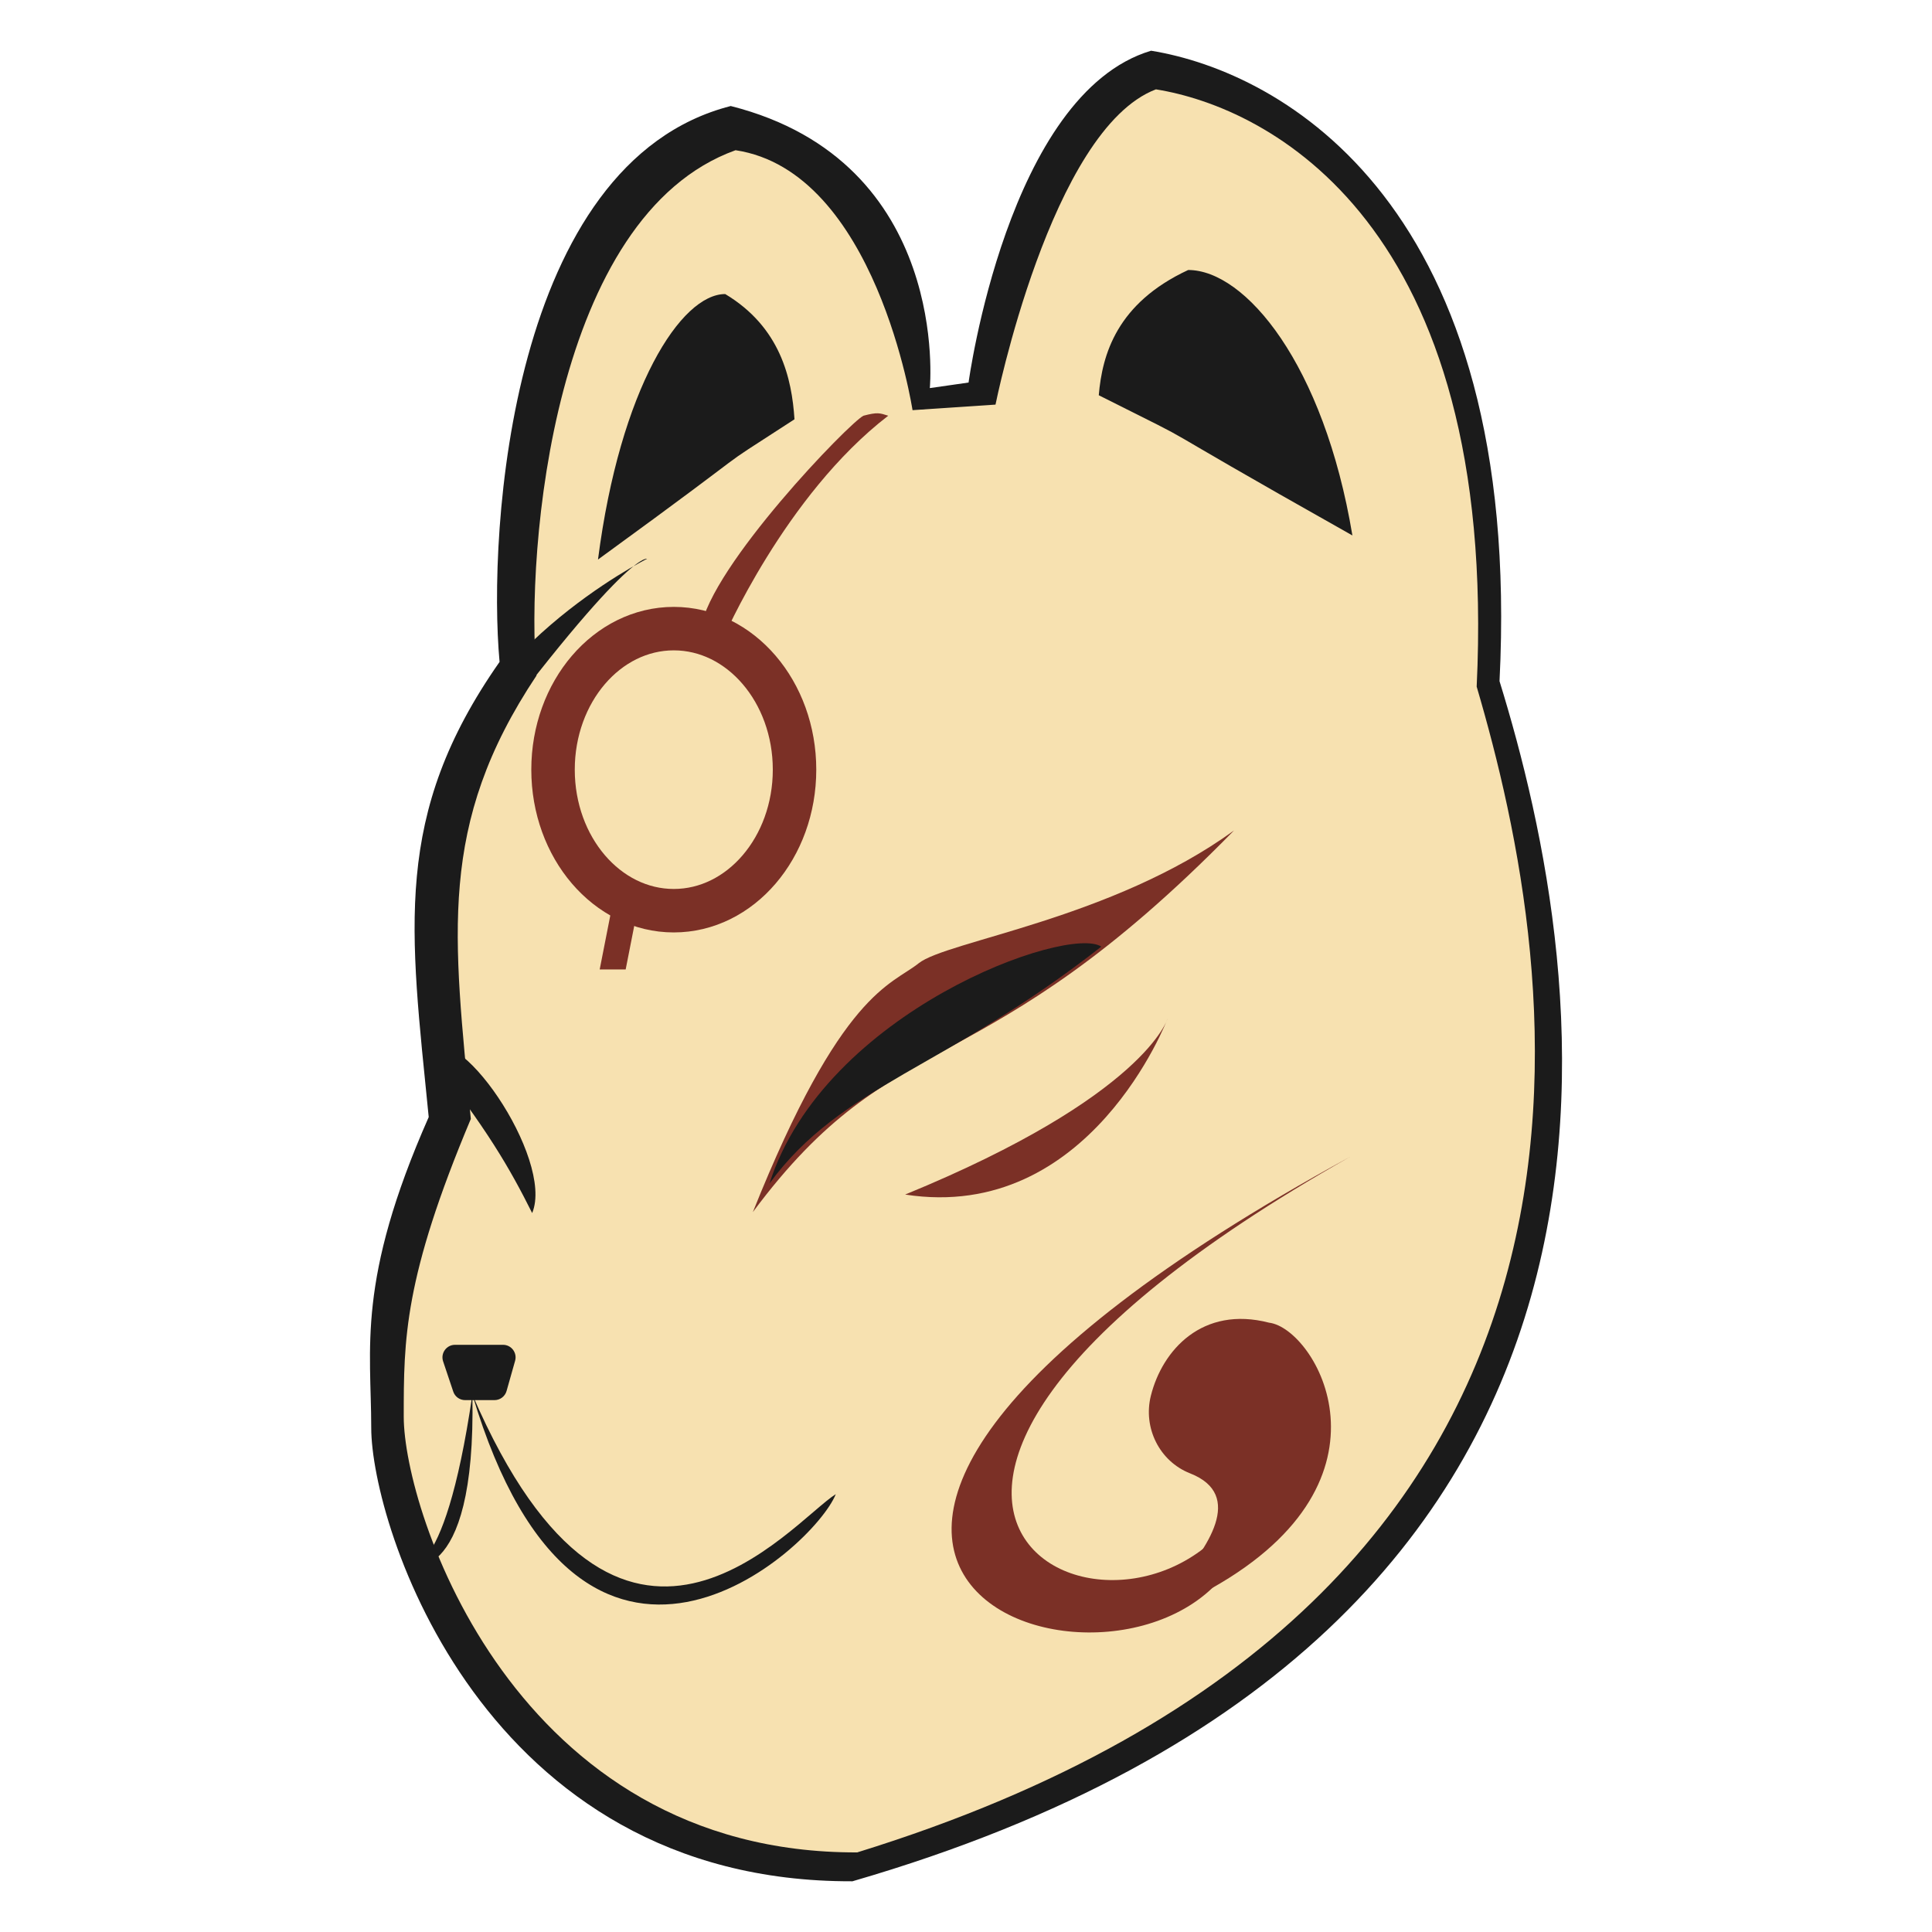 <?xml version="1.0" encoding="UTF-8"?>
<svg id="Camada_1" xmlns="http://www.w3.org/2000/svg" version="1.1" viewBox="0 0 400 400">
  <!-- Generator: Adobe Illustrator 29.0.1, SVG Export Plug-In . SVG Version: 2.1.0 Build 192)  -->
  <defs>
    <style>
      .st0 {
        fill: #7b3026;
      }

      .st1 {
        fill: #1b1b1b;
      }

      .st2 {
        fill: none;
        stroke: #7b3026;
        stroke-miterlimit: 10;
        stroke-width: 9px;
      }

      .st3 {
        fill: #f7e1b0;
      }
    </style>
  </defs>
  <path class="st1" d="M176.48,389.5c-76.66.26-99.62-73.9-99.62-93.89,0-16.46-3.09-30.41,11.9-64.33-3.87-38.98-7.57-62.49,14.67-94.24-2.47-27.04,2.18-103.39,47.86-115.09,45.68,11.55,41.22,58.4,41.22,58.4l8.02-1.15s8.06-59.82,37.79-68.7c27.07,4.4,77.08,31.77,72.14,130.53,18.53,59.96,43.51,196.94-133.97,248.47Z"/>
  <path class="st3" d="M177.53,383.52c-71.04.26-93.94-70.73-93.94-90.2,0-16.03,0-28.63,13.89-61.66-3.58-37.96-7.02-60.86,13.59-91.78-2.29-26.34,3.51-95.22,41.22-108.78,29.08,4.38,36.64,53.82,36.64,53.82l17.18-1.15s11.45-57,33.21-65.27c23.09,3.69,70.99,27.48,66.41,123.66,17.18,58.4,41.22,188.93-128.19,241.34Z"/>
  <path class="st1" d="M94.21,278.43h9.94c1.72,0,2.96,1.64,2.5,3.3l-1.77,6.26c-.32,1.12-1.34,1.89-2.5,1.89h-6.08c-1.12,0-2.11-.71-2.46-1.77l-2.1-6.26c-.56-1.68.69-3.42,2.46-3.42Z"/>
  <path class="st1" d="M97.8,288.74c30.59,70.99,66.08,26.34,75.24,20.61-4.58,11.45-52.67,54.96-75.24-20.61Z"/>
  <path class="st1" d="M97.8,288.74c.82,41.22-14.07,35.5-14.07,35.5,0,0,8.02,5.73,14.07-35.5Z"/>
  <path class="st0" d="M155.87,250.95c18.32-45.8,28.63-46.95,34.35-51.53,5.73-4.58,40.08-9.16,65.27-27.48-52.67,53.82-69.85,38.93-99.62,79.01Z"/>
  <path class="st1" d="M159.31,245.03c14.89-20.41,36.64-23.85,68.7-49.04-6.87-4.58-57.25,13.34-68.7,49.04Z"/>
  <path class="st0" d="M187.4,247.32c38.31,5.92,54.34-36.44,54.34-36.44,0,0-4.58,16.03-54.34,36.44Z"/>
  <path class="st0" d="M279.53,239.5c-131.68,74.43-41.22,113.36-20.61,68.7.19,5.07-.75,9.46-2.55,13.21-19.28,40.23-136.07,5.04,23.16-81.91Z"/>
  <path class="st0" d="M250.91,328.81c40.14-22.58,21.41-53.82,11.85-54.96-13.82-3.57-22.13,5.67-24.49,15.14-1.65,6.61,1.78,13.56,8.12,16.05,22.93,9-32.12,44.38,4.52,23.77Z"/>
  <path class="st1" d="M110.18,251.15c-4.69-9.36-9.27-17.37-21.87-33.4,5.73-8.02,26.56,22.15,21.87,33.4Z"/>
  <ellipse class="st2" cx="139.5" cy="159.35" rx="25" ry="29.2"/>
  <path class="st0" d="M145.07,130.15c2.09-12.97,30.78-42.65,33.7-44.08,2.92-.77,3.35-.56,5.13,0-21.46,16.5-34.26,46.32-34.26,46.32,0,0-2.48-2.58-4.57-2.23Z"/>
  <polygon class="st0" points="126.55 188.55 124.16 200.71 129.54 200.71 131.93 188.55 126.55 188.55"/>
  <path class="st1" d="M90.46,167.22c4.58-32.06,43.51-51.53,43.51-51.53,0,0-4.58-2.29-43.51,51.53Z"/>
  <path class="st1" d="M123.81,115.84c4.58-35.5,17.18-54.96,26.34-54.96,11.45,6.87,13.79,17.5,14.34,25.93-20.06,13-2.89,1.55-40.67,29.03Z"/>
  <path class="st1" d="M280,110.86c-5.91-35.5-22.18-54.96-34-54.96-14.78,6.87-17.8,17.5-18.51,25.93,25.9,13,3.73,1.55,52.51,29.03Z"/>
</svg>